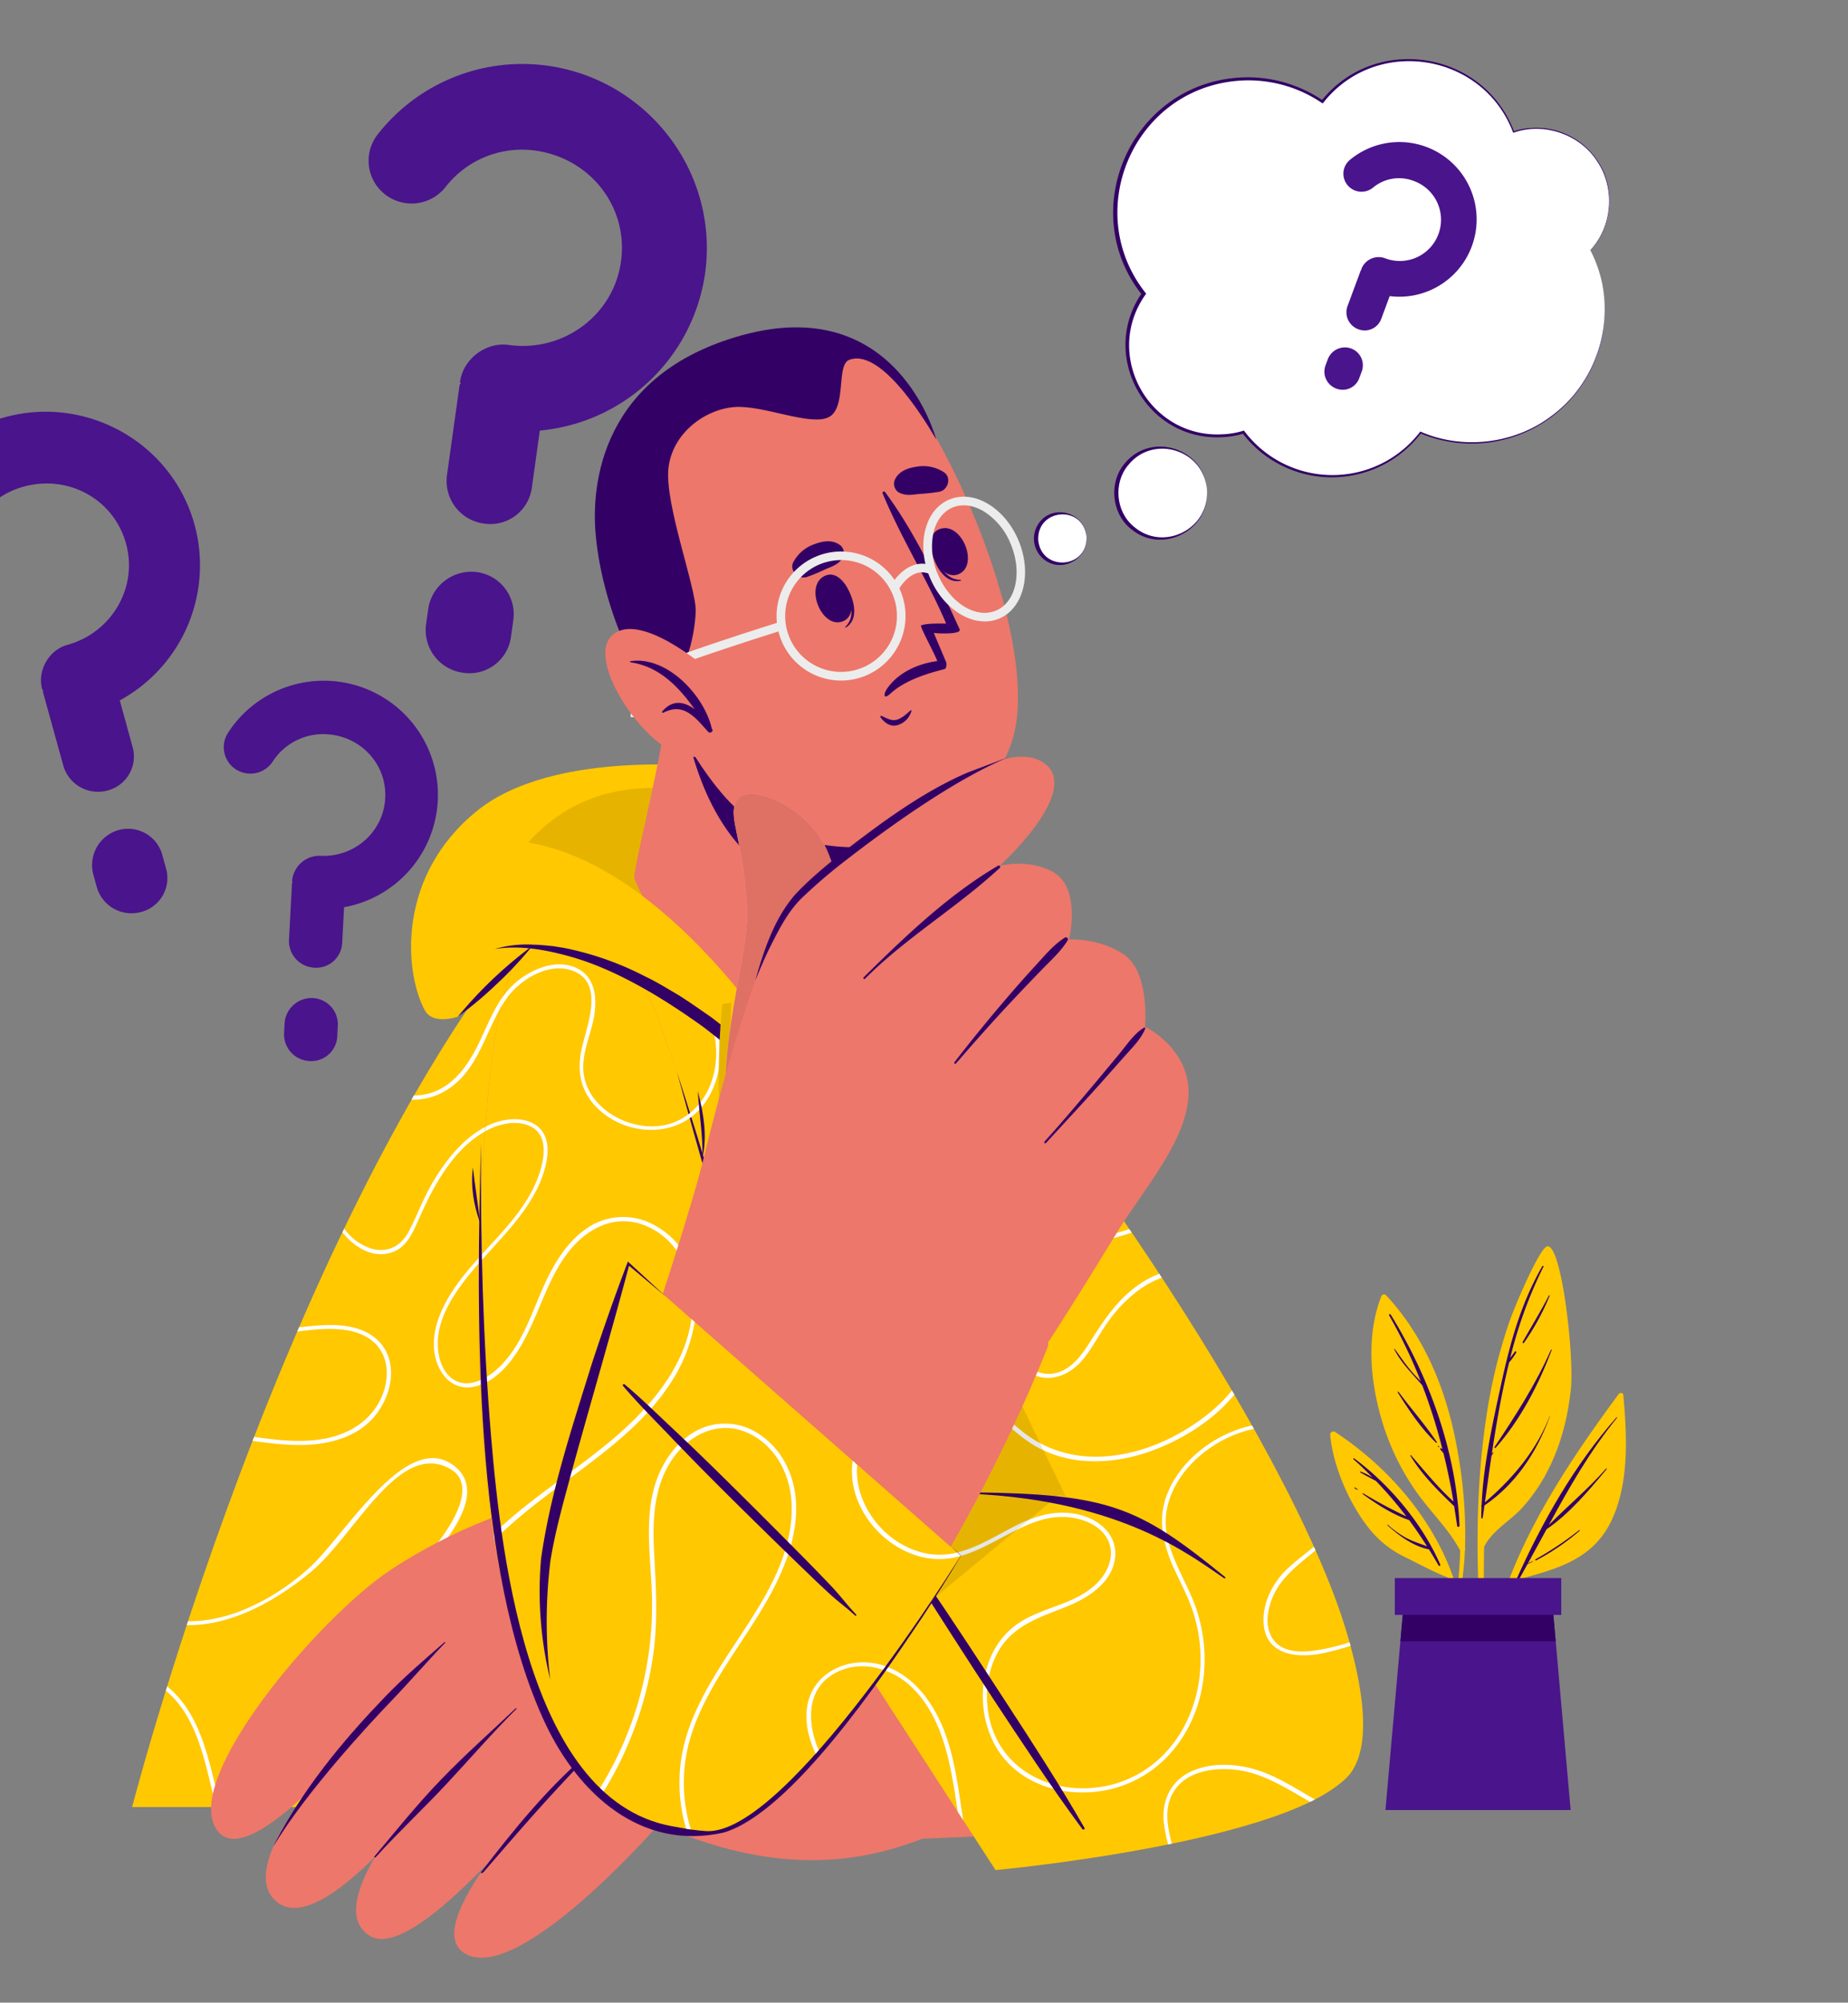 <svg id="Слой_1" data-name="Слой 1" xmlns="http://www.w3.org/2000/svg" viewBox="0 0 923 1000"><rect x="0" y="0" width="923" height="1000" fill="#808080" stroke="none"/><defs><style>.cls-1{fill:#4a148c;}.cls-2{fill:#ed776a;}.cls-3{fill:#ffc800;}.cls-4{fill:#fff;}.cls-5,.cls-9{opacity:0.1;}.cls-6{fill:#306;}.cls-7{fill:none;stroke:#f3a59e;stroke-linecap:round;stroke-linejoin:round;stroke-width:0;}.cls-8{fill:#ececec;}.cls-10{fill:#ffaba1;}.cls-11{opacity:0.06;}</style></defs><path class="cls-1" d="M269.62,215l-3.94,28.16a20.92,20.92,0,0,1-24.19,18.24,21.45,21.45,0,0,1-18.24-24.18l6.3-45c.06-.42.5-.36.56-.8-.38-.48-.38-.48-.32-.92,1.58-11.27,12.94-19.84,24.18-18.26,27.3,3.82,52.42-14.74,56.18-41.59,3.81-27.28-15.31-51.6-42.6-55.42a48.35,48.35,0,0,0-44.91,18,21.55,21.55,0,0,1-30.53,3.67,21.28,21.28,0,0,1-3.29-30,91.67,91.67,0,0,1,84.67-34.08c50.25,7,85.69,53.5,78.66,103.73A91.84,91.84,0,0,1,269.62,215Zm-13.27,94.84-1.09,7.8a20.93,20.93,0,0,1-24.2,18.25,21.45,21.45,0,0,1-18.24-24.19l1.09-7.8a21.75,21.75,0,0,1,24.18-18.24A21.18,21.18,0,0,1,256.35,309.79Z"/><path class="cls-1" d="M59.82,349.74l6.32,22.95A17.53,17.53,0,0,1,53.6,394.75a18,18,0,0,1-22-12.53L21.44,345.5c-.09-.34.27-.44.17-.8-.46-.25-.46-.25-.56-.61-2.53-9.18,3.36-19.53,12.53-22.06C55.82,315.91,69,293.3,62.94,271.42,56.82,249.19,34.05,236.84,11.8,243a40.46,40.46,0,0,0-28.53,28.74,18,18,0,0,1-22.25,13,17.81,17.81,0,0,1-12.5-22A76.72,76.72,0,0,1,2.28,208.38C43.23,197.1,85.9,221.05,97.17,262A76.88,76.88,0,0,1,59.82,349.74ZM81.1,427l1.75,6.35a17.52,17.52,0,0,1-12.53,22.07,18,18,0,0,1-22-12.54l-1.75-6.36a18.18,18.18,0,0,1,12.52-22A17.73,17.73,0,0,1,81.1,427Z"/><path class="cls-1" d="M171.85,453l-.93,17.62a13,13,0,0,1-14,12.57,13.32,13.32,0,0,1-12.58-14l1.5-28.19c0-.27.29-.25.3-.53-.26-.28-.26-.28-.25-.55a13.7,13.7,0,0,1,14-12.59c17.08.91,31.62-11.91,32.51-28.71.9-17.07-12.22-31.09-29.3-32a30,30,0,0,0-26.81,13.53,13.37,13.37,0,0,1-18.68,3.9A13.21,13.21,0,0,1,114,365.74,57,57,0,1,1,171.85,453Zm-3.14,59.35-.25,4.87a13,13,0,0,1-14,12.59,13.33,13.33,0,0,1-12.57-14l.26-4.88a13.49,13.49,0,0,1,14-12.57A13.14,13.14,0,0,1,168.71,512.39Z"/><path class="cls-2" d="M455.24,481.47C564.52,595.65,700.57,834.4,673.82,882c-29.79,53-182-107-181.23-116.25.56-7-51.64-151.52-91.31-256.69S428.21,453.24,455.24,481.47Z"/><path class="cls-3" d="M491.55,765.9c-4.49-15.44-75.6-206.11-95.85-266.37s-.36-78.51,59.22-22.7,189.17,241.22,217.91,339c27.69,94.2-20.59,93.48-83.64,49.29C537.58,829,491.55,765.9,491.55,765.9Z"/><path class="cls-4" d="M390.92,452.15c-.41-.15-.82-.31-1.25-.5a8.07,8.07,0,0,1,.67-1.54c.82.33,1.67.63,2.51.91,6.82,2.19,15.18,2.88,21.16-1.82a13.65,13.65,0,0,0,1.86-1.77l1.65.82C411.41,455.57,399.67,455.35,390.92,452.15Zm47.1,10c-.56-.46-1.12-.89-1.66-1.32-1,.45-1.91.89-2.86,1.3-13.64,6-30.49,12-42.29,22.17.17.67.34,1.37.51,2.06,6.09-5.54,13.56-9.77,20.88-13.21C420.94,469.19,429.67,466,438,462.11Zm15.19,40.63a111.51,111.51,0,0,1,13.34-14.3c-.44-.47-.89-.93-1.33-1.38-12.45,10.85-21.37,27.37-33.22,37.87-6.15,5.48-14.31,11-22.86,13.1.19.57.39,1.13.6,1.69a53.87,53.87,0,0,0,16.48-7.94C437.4,524.07,444.78,513.13,453.21,502.74Zm61.52,42.87c-18,24.45-50.7,30.32-79.37,34.65-3.46.52-6.93,1.09-10.39,1.78.23.63.45,1.28.69,1.93,12.1-2.47,24.56-3.51,36.6-6.26,20.07-4.59,41.1-14.1,53.73-30.47v0C515.55,546.67,515.14,546.15,514.73,545.61Zm24.54,210.78c-12.39-3.1-23.65,1-34.55,6.78-3.57,1.9-7.19,3.92-10.87,5.8.37.48.78,1,1.24,1.6,14.68-7.55,28.82-17,45.73-11.47,5.53,1.79,10.81,5.32,13,10.91,2.81,7.17-.35,14.64-5.35,19.94-7,7.39-16.55,10.33-25.79,13.82l1.6,1.8,8-3.12c11-4.35,24-12.39,24.77-25.64C557.65,766.05,549,758.79,539.27,756.39Zm-43.1-132.12c8.75-12.33,16.78-25.12,25.51-37.47,3.77-5.35,7.73-10.83,12.06-16-.41-.56-.82-1.1-1.23-1.67-2.32,2.73-4.51,5.53-6.63,8.34-8.79,11.67-16.67,24-24.86,36.08-12.34,18.21-26.83,38.72-45.84,51.35.23.67.47,1.32.73,2C472.18,656.14,485.28,639.58,496.17,624.27Zm4.42,32.55c-1.58,10.37,3.48,21.8,12.13,27.74,10.09,6.93,21.37,2.66,28.54-6.22,4.24-5.24,7.3-11.26,11.09-16.8a70.54,70.54,0,0,1,15.87-17,48,48,0,0,1,12-6.56L579,636.05a45.57,45.57,0,0,0-7.71,3.79c-12.24,7.45-19.69,18.95-27.18,30.75-3.86,6-8.49,12.43-15.62,14.7-6.25,2-12.64-.3-17.3-4.65-10.39-9.7-11.07-24.63-3.23-36,8.32-12.08,22.68-18.58,36.21-22.87,6.93-2.18,14.08-4,21.07-6.26-.39-.58-.8-1.16-1.19-1.75-14.07,4.53-29.08,7.69-41.14,14.83C512.56,634.68,502.49,644.36,500.59,656.82ZM615.28,694.3c-5.7,7.17-13.1,13.17-20.58,18-12.64,8.19-27.35,13.79-42.44,14.9-15.25,1.12-29.78-2.9-41.75-12.5-10.29-8.27-19.47-18.53-33.14-20.79a40.51,40.51,0,0,0-11.69-.23c.28.75.54,1.49.82,2.23a37.58,37.58,0,0,1,15.9,1.64c7.19,2.41,13.12,7.32,18.75,12.19,5.44,4.72,10.81,9.55,17.15,13a57.46,57.46,0,0,0,19.41,6.3c13.57,1.86,27.52-.58,40.17-5.61,13.71-5.41,28.67-14.72,38.63-27.07C616.1,695.71,615.69,695,615.28,694.3Zm.11,187.09c2,1.08,4,2.1,6,3,6.78,1.36,13,4.16,19.06,7.4a63.35,63.35,0,0,0,7.64,1.65c-6.75-3.92-13.58-7.69-21-9.88A57.11,57.11,0,0,0,615.39,881.39Zm10.89-167.9c-.33-.56-.63-1.13-.95-1.69-18.28,3.92-35.35,17-42.15,33.65-5.37,13.15-2.23,26,3.51,38.46,3.27,7.11,7,14,9.38,21.53a77.3,77.3,0,0,1,3.53,20.9,71.14,71.14,0,0,1-10.05,39c.56.41,1.13.8,1.69,1.17a70.74,70.74,0,0,0,9.92-29.26,78.8,78.8,0,0,0-5.44-38.63c-5.91-14.38-16-28.54-12.93-44.87C586.45,734.15,605.79,717.75,626.28,713.49ZM674.05,820.1a109.61,109.61,0,0,1-18.13,4.18c-7.36.91-16.24.58-20.57-6.45-3.12-5.11-2.55-11.68-.86-17.18,3.7-12,13.4-18.88,22.56-26.48-.24-.61-.52-1.21-.8-1.82-4.61,3.79-9.46,7.36-13.62,11.35-7.45,7.14-13,18.49-11.24,29,2.16,13.21,15.59,15,26.74,13.31a122.65,122.65,0,0,0,16.38-4.2C674.38,821.27,674.22,820.68,674.05,820.1Z"/><path class="cls-5" d="M589.2,865.15c-51.61-36.18-97.64-99.26-97.64-99.26-4.49-15.42-75.62-206.09-95.85-266.37-7.48-22.27-9.49-38.79-6-47.95Z"/><path class="cls-3" d="M488,902.32H66S152.36,566.89,295,428.07c19.14-18.63,93.61-15.49,110.77,12.55C470.07,545.81,489.22,900.83,488,902.32Z"/><path class="cls-4" d="M434.39,714.4c-16.59,23.56,1.45,55.65,27.89,61.2a35.43,35.43,0,0,0,16.39-.54c.07.73.13,1.45.2,2.16a37.06,37.06,0,0,1-15.18.91c-23.52-3.66-43.27-28.71-37-52.58,4.85-18.6,23.73-31.55,42.62-32.14.08.78.19,1.54.3,2.32a35.35,35.35,0,0,0-4.83.39A45.56,45.56,0,0,0,434.39,714.4ZM84.17,842.62c-.22-.17-.43-.37-.65-.54-.24.71-.45,1.43-.67,2.14,16.48,13.63,19.88,38.16,25.16,58.11h2.19C104.55,881.47,101.47,857.37,84.17,842.62Zm70.47-121.23c12.88-.82,26-5.13,33.82-15.94,6.07-8.33,9.23-20.07,4.75-29.82-5.2-11.28-17.89-14.27-29.24-14-4.91.11-9.77.59-14.59,1.13-.31.69-.61,1.41-.91,2.12,8-1,16-1.88,23.86-.8,7,.95,13.84,4,17.74,10.12,3.33,5.26,3.76,11.75,2.38,17.71-3.29,14.18-14.86,23.13-28.63,26.12-12.19,2.64-24.6,1.21-36.88-.55-.26.68-.52,1.33-.78,2C135.91,720.81,145.54,722,154.64,721.39Zm18.17,157.85c-12.3-2.25-32.05,9.57-38.68-6.5-5-12,2.14-25.48,9.79-34.54,9.29-11,21.29-19.18,33.13-27.17,21.87-14.79,74.87-60.08,49.57-79.26C203,713.9,172.74,766,155,782.38c-15.68,14.42-38.64,27.48-61.07,27.15-.22.65-.44,1.28-.65,1.93,22.67.39,45.08-12.52,61.93-26.49,22.18-18.36,44-66.11,69.65-51.47,21.26,12.15-18.39,54.74-40.35,69.88C173.46,811,162,818.19,151.87,827.16c-8.93,7.93-17.68,17.71-20.38,29.67-2,8.83-1,20.18,8,24.82,5.72,3,12.19,1.84,18.23.69,7.61-1.47,14.73-2.36,21.79,1.47a29.36,29.36,0,0,1,14.29,18.52h2.32c0-.05,0-.07,0-.11C193.23,891.26,184.22,881.34,172.81,879.24Zm154.38-267.3a32,32,0,0,0-34.56,1.72c-10.89,7.66-17.48,20.05-22.57,32-5.67,13.36-10.76,28.09-21.87,38.05-6,5.39-15.4,10.12-22.74,4.38-4.78-3.77-6.6-10.42-6.78-16.29-.41-12.56,7.09-24.43,14.58-33.91,7.75-9.85,16.8-18.58,24.62-28.39,7.26-9.1,13.62-19.47,15.33-31.19.85-5.78.07-12-4.74-15.91-3.88-3.12-9.2-3.88-14-3.42-12.3,1.19-22.81,10.13-30.21,19.44a106.82,106.82,0,0,0-10.85,17c-3.36,6.39-5.85,13.21-9.25,19.53-3.94,7.36-10.72,10.94-18.91,8.43a26.44,26.44,0,0,1-13.31-9.88c-.31.63-.61,1.26-.89,1.88,6,7.39,15,13.15,24.62,10,6.09-2,9.36-7.49,11.87-13,2.9-6.41,5.72-12.85,9.14-19,6.86-12.36,16.41-25,30-30.51,5.69-2.29,13-3.23,18.64-.26,7.86,4.14,6.87,13.8,4.81,21.09-6.89,24.19-29.65,39.48-43.22,59.6-6.24,9.23-11.42,20.36-9.94,31.77,1.34,10.26,8.62,19.81,20,17.32,13.36-2.9,22.07-17,27.5-28.39,6.19-12.9,10.35-26.87,19.17-38.39s22.34-19.23,37-14.23c15.7,5.35,24.68,20.85,25.27,36.86,1.08,29.17-19.43,53.31-40.45,70.92-20.19,16.91-43,30.69-61.66,49.42a137.26,137.26,0,0,0-38.39,76.81c-2.62,17.82-2.6,39.26,4.61,57h2.73A80.87,80.87,0,0,1,208,886.06c-5.55-29.75,1.21-62,16.11-88.07,14.36-25.14,36.92-42.36,59.77-59.32C304,723.75,325,708.2,337.72,686.09,351.16,662.73,354.39,627.06,327.19,611.94Zm70.32,137.71c-.83-13.34-6.93-26-18.26-33.48a30.36,30.36,0,0,0-33.59-.49c-10.41,6.67-17.15,18.47-19.73,30.36-3.74,17.21-.62,34.88-.28,52.25a173.84,173.84,0,0,1-25.83,94.33c-2.06,3.32-4.27,6.57-6.67,9.71h2.94a150.27,150.27,0,0,0,17.5-31.1,176.31,176.31,0,0,0,12.8-46.06c2.27-16.72,1.21-33.11.32-49.88-.84-16.06-.32-32.89,9.06-46.62,8.25-12.08,22.67-19.56,37-13.47,14.51,6.13,22.22,21.22,22.63,36.42.87,31.34-21.63,57.65-37.09,82.88-7.36,12-14,24.69-17.07,38.5a79.32,79.32,0,0,0-1,29.33h2.21a78,78,0,0,1,1.91-33.16c7.94-28.17,28.67-50.26,41.9-75.88C393.2,779.89,398.46,764.94,397.51,749.65ZM460.42,845c-8.06-9.61-19.73-16-32.53-14.75-11.69,1.15-22,8.62-24.47,20.47-2.88,13.64,4.31,27.81,11.8,38.74,2.9,4.25,6.19,8.51,9.33,12.89H427c-5.89-8.45-12.49-16.46-17-25.8-6.49-13.51-8.59-32,6.5-40.73,12.8-7.38,28.56-3.1,38.76,6.61,11.05,10.52,16.22,25.55,19.3,40.12,1.36,6.43,2.4,13.08,3.44,19.8h2.06C477,881.84,474,861.12,460.42,845ZM327.3,416.91q-1.79.16-3.51.39a83.6,83.6,0,0,1-16.93,15.05,92.61,92.61,0,0,1-28.42,12.91c-.86,1-1.75,2-2.64,3a73,73,0,0,0,7.26-1.88C298.93,441.34,316.3,431.05,327.3,416.91Zm3,60a24.33,24.33,0,0,1-1.88-16.76c2.42-11,11.21-21.61,22.74-23.49,14.92-2.43,26.7,10.69,39.73,15.44,6.63,2.42,14.95,3.14,21.27.17-.24-.52-.5-1-.74-1.49-5.65,2.85-12.71,2.08-18.6.19-13.25-4.24-23.91-16.52-38.57-16.35-19.6.26-34.43,25.06-25.9,42.53,3,6.07,8.56,10.18,13.54,14.51a44.31,44.31,0,0,1,11.93,15.55c4.89,11.18,5.33,24.65.37,35.86s-15.12,19-27.51,19.32c-11.15.3-22.89-4.79-29.79-13.66a25.66,25.66,0,0,1-5.61-15.1c-.2-7.41,2.6-14.59,4.44-21.65,2.75-10.51,3.16-24.28-8.86-29.09-9.64-3.87-21.05.95-28.59,7.08-10.07,8.17-14.14,21.05-19.77,32.27-6,12-14.81,23.35-29.12,24.64-.91.09-1.8.13-2.69.13-.39.7-.78,1.41-1.19,2.11a5.24,5.24,0,0,0,.56,0c11.57.1,21.22-5.92,27.92-15.12,7.88-10.87,11.26-24.25,18.88-35.3,6.48-9.37,20.42-18,32.16-14.33,17.09,5.39,8.51,26.52,5.69,38.35-2.55,10.67-1.36,20.74,6.2,29.1,13.92,15.36,40.21,17.39,53.81.65,13.95-17.19,11-44.82-4.87-59.79C340.57,487.73,333.86,483.61,330.33,477Zm62.22,62.35c11.5,4.31,24.19-1,33.67-7.53a70.13,70.13,0,0,0,11.09-9.68c-.17-.63-.35-1.26-.52-1.87-1.54,1.65-3.14,3.23-4.79,4.7-10,8.86-25.18,17.76-38.87,12.56-14.1-5.35-17.08-21.8-12.62-34.73,5-14.58,18.82-23.41,32.09-29.65q3.7-1.73,7.47-3.31c-.19-.57-.43-1.11-.67-1.67-20.31,8.81-41.58,20.23-42.81,44.57C376,524,381.52,535.18,392.55,539.31ZM464.34,658c-8.84,7.51-18.74,13.47-30,16.56-15.48,4.29-31.18.57-41-12.62a64.13,64.13,0,0,1-9.44-19.47c-2.67-8.6-4.59-18-2.23-26.9,3.94-14.94,18.27-24.29,32.22-28.67,12-3.77,24.51-5,36.9-7-.15-.69-.28-1.38-.41-2.07-5.07.91-10.11,1.71-15,2.44-14.62,2.21-29.62,5.2-41.53,14.51-11.09,8.69-16.72,21.09-14.93,35.19,1.72,13.39,7.06,28.07,16.66,37.81s23,12.41,36.1,9.64c12.41-2.64,23.32-8.92,33-17C464.55,659.59,464.44,658.81,464.34,658Z"/><path class="cls-2" d="M669.9,879.66c-30.26,31.39-90.83,34.19-263.57,40.53-23.91.88-75.49-166.14-50-168.39,32.09-2.83,157.24-6.88,166.43-6C600.26,753,690.42,858.36,669.9,879.66Z"/><path class="cls-2" d="M411.9,755.83s-68.06-15.13-106.27-12C254.45,748,212,772.66,194.82,784.08,159,807.9,88.79,890.29,109,914.64c18.29,22.05,85.78-65.79,85.78-65.79s-83.59,78.21-56.69,100.7,99.44-83.92,99.44-83.92-84.08,82.28-52.67,101.09c23.73,14.21,94.87-78.47,94.87-78.47s-71.78,71.22-48,86.89C258,992.46,329,911,329,911c67.15,29.66,111.26,16.31,141.51,3.08C477.86,910.9,411.9,755.83,411.9,755.83Z"/><path class="cls-6" d="M222,820c-10.16,8.83-20.49,17.7-29.82,27.41s-18.34,19.74-26.72,30.26c-20.57,25.83-29.41,45.21-28.74,44.08,16-26.92,48.87-62.17,58.21-71.88S213,830,222.33,820.3C222.56,820.05,222.19,819.74,222,820Z"/><path class="cls-6" d="M257.59,853c-12.47,11.84-25.29,23.13-37.24,35.53s-22.11,25.07-33.12,38.19c-.85,1,0,1.13.86.15,11.53-12.67,23.17-23.49,34.85-36s22.88-25.52,35-37.57C258.09,853.1,257.78,852.83,257.59,853Z"/><path class="cls-6" d="M293.29,875.89c-20,17.11-36.8,37.89-52.8,58.67-.79,1,.28,1.08,1.16.07,17.18-19.84,30.52-35.52,52.24-58C294.23,876.23,293.71,875.52,293.29,875.89Z"/><path class="cls-3" d="M376.23,747.11l121,186.68S646.6,920,674.49,885.4c18.35-22.78-73.1-138.46-159.35-140Z"/><path class="cls-4" d="M397.51,749.65a69.3,69.3,0,0,1-3.4,25l-1.45-2.25a69,69,0,0,0,2.72-20.82,41.68,41.68,0,0,0-.39-4.74l2.26,0C397.36,747.79,397.44,748.72,397.51,749.65ZM430,830.1l1.3,2a36.46,36.46,0,0,1,24,10.31c11.05,10.52,16.22,25.55,19.3,40.12,1.54,7.21,2.64,14.69,3.79,22.2l2.68,4.16c-3.48-22.55-5.65-46-20.63-63.91C452.82,835.91,442,829.69,430,830.1Zm165.71-31.44c-4.24-10.37-10.67-20.62-12.8-31.66-.67-.41-1.34-.8-2-1.19a67.12,67.12,0,0,0,5.78,18.1c3.27,7.11,7,14,9.38,21.53a77.3,77.3,0,0,1,3.53,20.9c.86,28.52-14.75,56.47-43.21,64.49-25.59,7.21-54.63-3.86-61.8-31-3-11.37-2-24.08,3.59-34.5,7.26-13.45,20.69-17.58,34.07-22.89,11-4.35,24-12.39,24.77-25.64.63-10.76-8.07-18-17.75-20.42-12.39-3.1-23.65,1-34.55,6.78-13.23,7-26.81,15.72-42.44,12.43-15.18-3.19-27.59-15.1-32.27-29.13l-2.62,0c5.07,15.9,19.75,29.06,36.3,31.64,28.24,4.4,48.83-28.24,77.13-19,5.53,1.79,10.81,5.32,13,10.91,2.81,7.17-.35,14.64-5.35,19.94-11,11.57-28.16,12.22-40.72,21.25-17.82,12.82-21,38.87-12,57.86,10.67,22.42,37.44,30,60.27,24,25.83-6.85,42.29-29.8,45.15-55.77A78.8,78.8,0,0,0,595.72,798.66Zm55.35,27.91c-.52-.64-1.06-1.29-1.58-1.94-5.56-.16-11-1.74-14.14-6.8a17.77,17.77,0,0,1-2.1-11.2l-1.88-1.88a26,26,0,0,0,0,8C633.1,823.22,641.93,826.51,651.07,826.57Zm-24.06,57c-10.22-3-22.21-3.57-32.09,1-10.52,4.85-15,15.2-13.53,26.46a85.55,85.55,0,0,0,2.05,9.92c.61-.11,1.22-.24,1.82-.34-2.21-8.88-4-17.74.87-25.82,6.24-10.39,20.14-12.34,31.16-11.06,13.82,1.6,25.27,9.35,37.14,16,.8-.39,1.58-.81,2.36-1.19C647.07,893.08,637.69,886.73,627,883.59Z"/><path class="cls-6" d="M611.91,787.5C568.5,752.13,553.82,746,485.47,745.16c-.55,0-.67.71-.1.74,75,3.39,109.55,31.09,126,42.15C611.85,788.34,612.3,787.82,611.91,787.5Z"/><path class="cls-6" d="M541.67,912.76c-12.2-21.24-25.52-41.8-38.91-62.33S476,809.31,462.12,789.1c-7.86-11.41-15.65-22.88-23.9-34-.21-.29-.76,0-.57.33,12.18,21.21,25.43,41.85,38.66,62.43S503,859,516.71,879.34c7.72,11.51,15.65,22.88,23.89,34C541,913.92,542,913.38,541.67,912.76Z"/><path class="cls-5" d="M528.79,746.59l0,0-99.55,82.26-53-81.75,138.92-1.69c1.64,0,3.28.11,4.93.22l7.78.84Z"/><path class="cls-2" d="M244,543.45c-17.74,200.23,10,359.73,94,371.21,55.84,7.62,41.86-161.68,41.73-165.3-.44-12.38-6.88-115.7-46.46-228.08C289.8,397.64,252,454,244,543.45Z"/><path class="cls-3" d="M244,543.45c-17.74,200.23,10,359.73,94,371.21,55.84,7.62,63.65-135.15,63.52-138.76-.44-12.39-28.67-142.24-68.25-254.62C289.8,397.64,252,454,244,543.45Z"/><path class="cls-6" d="M338.19,535.52c12.23,37.71,23.37,75.76,34.17,113.91,10.3,38.26,21.27,76.49,27.73,115.63-14.66-67.23-43.64-162.22-61.9-229.54Z"/><path class="cls-6" d="M348.54,544.88c2.78,10.73,4.86,22.37,2.3,33.32.33-11-1.72-22.36-2.3-33.32Z"/><path class="cls-4" d="M252.89,498.77c-1,1.41-1.86,2.84-2.73,4.31.46-2,.93-4,1.43-5.91A38.44,38.44,0,0,1,258.3,490c7.54-6.13,18.95-10.95,28.59-7.08,12,4.81,11.61,18.58,8.86,29.09-1.84,7.06-4.64,14.24-4.44,21.65a25.66,25.66,0,0,0,5.61,15.1c6.9,8.87,18.64,14,29.79,13.66a29.56,29.56,0,0,0,18.2-6.89c.23.67.45,1.35.67,2-14.32,11-36.32,7.88-48.64-5.7-7.56-8.36-8.75-18.43-6.2-29.1,2.82-11.83,11.4-33-5.69-38.35C273.31,480.73,259.37,489.4,252.89,498.77Zm20.31,79.54c.85-5.78.07-12-4.74-15.91-3.88-3.12-9.2-3.88-14-3.42a32.26,32.26,0,0,0-11.94,3.65c-.06.76-.13,1.52-.17,2.28a36.7,36.7,0,0,1,4.29-2.06c5.69-2.29,13-3.23,18.64-.26,7.86,4.14,6.87,13.8,4.81,21.09-5,17.72-18.6,30.67-30.81,44.23,0,1-.07,1.94-.07,2.9,6.22-7.13,12.82-13.91,18.71-21.31C265.13,600.4,271.49,590,273.2,578.31Zm64.52,107.78c13.44-23.36,16.67-59-10.53-74.15a32,32,0,0,0-34.56,1.72c-10.89,7.66-17.48,20.05-22.57,32-5.67,13.36-10.76,28.09-21.87,38.05a30.24,30.24,0,0,1-8.6,5.57c0,.78.07,1.54.11,2.29,11.8-4.11,19.67-17,24.71-27.59,6.19-12.9,10.35-26.87,19.17-38.39s22.34-19.23,37-14.23c15.7,5.35,24.68,20.85,25.27,36.86,1.08,29.17-19.43,53.31-40.45,70.92-19.21,16.09-40.78,29.34-58.91,46.73.15,1,.3,2,.48,3,11.26-11.07,24-20.71,36.88-30.24C304,723.75,325,708.2,337.72,686.09Zm48.57,107.2c6.41-12.45,11.41-26.23,11.33-40.37,0-1.1-.05-2.16-.11-3.27a46.89,46.89,0,0,0-4.29-17.08,39.42,39.42,0,0,0-14-16.4,30.36,30.36,0,0,0-33.59-.49c-10.41,6.67-17.15,18.47-19.73,30.36-3.74,17.21-.62,34.88-.28,52.25a173.84,173.84,0,0,1-25.83,94.33c-.48.78-1,1.54-1.47,2.32.58.56,1.19,1.11,1.79,1.65a159.57,159.57,0,0,0,13.45-25.36,176.31,176.31,0,0,0,12.8-46.06c2.27-16.72,1.21-33.11.32-49.88-.84-16.06-.32-32.89,9.06-46.62,8.25-12.08,22.67-19.56,37-13.47,14.51,6.13,22.22,21.22,22.63,36.42.87,31.34-21.63,57.65-37.09,82.88-7.36,12-14,24.69-17.07,38.5a79.81,79.81,0,0,0,1.32,39.61c.22.78.48,1.56.72,2.34.74,0,1.47-.06,2.19-.15a79,79,0,0,1-1.06-45.63C352.33,841,373.06,818.91,386.29,793.29Z"/><path class="cls-6" d="M240.21,570.9c-.24,48.88,1,97.82,5.08,146.52,5.14,60.9,19.45,189.33,97.41,195.38,12.22.75,23.47-1.64,33.34-9.28,14.79-10.59,27.16-24.2,39-38,23.55-27.82,44.9-58.67,64.7-88.66L475,772.05l4.91,4.66.07.06c-6.24,10.56-12.84,20.9-19.57,31.16-19.81,29.56-65.53,97.5-99.13,107.17-41.14,9.11-72.06-19.14-88.69-54C235.83,783.28,238,657.14,240.21,570.9Z"/><path class="cls-6" d="M236.19,583c1.05,9.26,2.55,18.21,3.56,27.48-3.19-8.72-4.75-18.23-3.56-27.48Z"/><path class="cls-3" d="M383.12,535.13s-72-65.92-117.2-62.85L228.7,507.62s-12.46,4.55-16.62-3.3c-10.29-19.42-13.81-67.1,26.21-99.46,36.66-29.63,114-26.41,165.86-14.59,49.77,11.35,77.92,39.48,63.86,72.17S383.12,535.13,383.12,535.13Z"/><path class="cls-5" d="M387.56,519.84s55.24-42.28,60.28-66.47-43.69-45.44-75-53.37c-48.41-12.28-80.95-8.11-107,18.38S387.56,519.84,387.56,519.84Z"/><path class="cls-2" d="M395.54,511.78c-25.82,3.25-64.91-39.86-78.63-72.88-.93-2.27,4.77-24.45,10.41-51.73,3.36-16.57,6.71-35.1,8.55-52.23.36-3.52,104.63,37.63,104.63,37.63s-14.41,34.77-17.44,64.65a39.27,39.27,0,0,0,0,7.11c0,.33.05.73,0,1.18C423.82,459.1,420.49,508.62,395.54,511.78Z"/><path class="cls-6" d="M412,444.9a64.47,64.47,0,0,0,11.08.6c0-.46,0-.84,0-1.19a36.71,36.71,0,0,1,0-7.1c3-29.85,17.41-64.63,17.41-64.63s-84.63-33.41-101.66-37.46C340,355.27,348.78,436.7,412,444.9Z"/><path class="cls-2" d="M301.7,248.74c-2.71,40,42.07,143.17,74.2,161,46.58,25.9,110.34,14.58,129.19-38.56,18.27-51.5-42.47-185-77.19-199.92C376.75,149.27,305.7,189.71,301.7,248.74Z"/><path class="cls-7" d="M385.31,420.14s0,0,0,0"/><path class="cls-6" d="M422.1,291.84c-.16-.24-.4.56-.27.84,3.2,6.88,5.71,15.29.4,20.3-.16.15,0,.49.23.36C429.69,309,426.24,297.84,422.1,291.84Z"/><path class="cls-6" d="M412.77,287.23c-11.57,3.94-2.83,26.79,7.89,23.13C431.21,306.77,422.47,283.92,412.77,287.23Z"/><path class="cls-6" d="M465.15,274.28c0-.29.68.12.78.42,2.49,7.16,6.54,14.94,13.84,14.85.23,0,.34.36.09.41C471.63,291.85,466.35,281.46,465.15,274.28Z"/><path class="cls-6" d="M468.64,264.47c11.06-5.22,20.68,17.27,10.44,22.1C469,291.34,459.38,268.84,468.64,264.47Z"/><path class="cls-6" d="M402.94,288.13a93,93,0,0,0,9.28-3.86c3.54-1.51,6.52-2.36,8.71-5.73,1.18-1.81.48-4.9-1.17-6.21-3.85-3-8.65-2.26-13-.6a18.82,18.82,0,0,0-10.39,8.73C393.94,284.69,398.62,289.47,402.94,288.13Z"/><path class="cls-6" d="M469.22,245.53a92.88,92.88,0,0,1-10,1.12c-3.84.39-6.85,1.09-10.4-.8a5.18,5.18,0,0,1-2-6c1.89-4.52,6.46-6.16,11.06-6.82a18.84,18.84,0,0,1,13.33,2.62C475.43,238.16,473.66,244.61,469.22,245.53Z"/><path class="cls-6" d="M440.34,357.51c2.33,1,4.89,2.64,7.54,1.88s5-2.95,6.93-4.69a.26.26,0,0,1,.44.24,10.2,10.2,0,0,1-7.51,7.28c-3.42.67-6.06-1.49-8-4.13C439.51,357.72,440,357.37,440.34,357.51Z"/><path class="cls-6" d="M444.71,346.36c7.59-7,19.57-10.37,27.22-12.3.77-.43.89-2.33.73-3.15l0-.06-6.27-14.77c2.35.22,14.13.83,12.88-1.92-10.43-22.74-22-48-37.22-68.47a.7.7,0,0,0-1.21.68c9.16,22.25,22.18,42.75,31.74,65-3.67,0-9.77-.2-12.56.95-.68.52,7.43,15.31,8.11,17.82,0,0-15.94,1.27-24.71,13.22C441.12,346.42,441.08,349.71,444.71,346.36Z"/><path class="cls-6" d="M324.73,346.69c17.44-1.6,22.45-30.2,22.75-41.58s-15.68-53.79-13.61-71.45,18.48-29.31,32.93-30.4,37.72,9.62,47,5.1,3.68-26.14,10.35-28.68c14.69-5.58,34.69,24.67,43.45,39.77,0,0-18.95-73.53-96.87-52.08-71.06,19.57-75.18,75.43-73.31,98.38C301,309.73,324.73,346.69,324.73,346.69Z"/><path class="cls-8" d="M429,338.56a32.22,32.22,0,1,1,18.88-47.25h0A32.26,32.26,0,0,1,429,338.56Zm-16.66-57.79a27.91,27.91,0,1,0,31.82,12.71A27.79,27.79,0,0,0,412.38,280.77Z"/><path class="cls-8" d="M497.07,309.58C485.22,313,471,304,464.47,288.45c-3.29-7.82-4.16-16.13-2.45-23.4,1.77-7.52,6.06-13.06,12.09-15.59s13-1.72,19.6,2.28c6.39,3.88,11.71,10.32,15,18.14,6.87,16.38,2.55,33.87-9.64,39A18.92,18.92,0,0,1,497.07,309.58Zm-19.75-56.69a14.82,14.82,0,0,0-1.54.54c-4.72,2-8.12,6.46-9.57,12.6a34.28,34.28,0,0,0,2.22,20.75c6,14.19,18.92,22.35,29,18.12s13.29-19.16,7.34-33.35a34.14,34.14,0,0,0-13.26-16.12C486.65,252.5,481.69,251.63,477.32,252.89Z"/><path class="cls-8" d="M448.36,295.16l-3.83-2c2.92-5.67,11.2-15.13,21.71-10.42l-1.76,3.93C455.07,282.46,448.63,294.65,448.36,295.16Z"/><path class="cls-8" d="M319.2,358.38l-4.29-.34c.16-2,1.8-19.72,10.06-24.88,7.74-4.8,63.07-22.16,65.42-22.9l1.29,4.11c-15.87,5-58.46,18.72-64.42,22.44C321.8,340.22,319.59,353.54,319.2,358.38Z"/><path class="cls-2" d="M352.26,333.19s-33.06-28.53-46.61-15.88,17.46,58.29,37.69,60.48S366,361.3,366,361.3Z"/><path class="cls-6" d="M314.86,330.17c-.3.05-.25.48,0,.52,14.29,2,24.16,12.24,32.1,23.49-5.07-3.82-11-5.11-16.24,1.1-.28.33.18.78.53.6,5-2.48,9.08-2.53,13.74.81,3.3,2.36,6,5.73,8.71,8.74.9,1,2.83-.14,2-1.36l-.18-.28C351.73,347.19,333,327.33,314.86,330.17Z"/><path class="cls-3" d="M387.56,519.84S328.46,427,258.29,420l7.63,52.28s41.68-1.29,117.2,62.85Z"/><path class="cls-6" d="M247.12,473.87c12.74-2,25.54.39,37.66,3.77s23.79,8.76,34.87,14.87,21.68,13.15,32,20.55l15,11.77,14.48,12.46,1.63,1.39,1.73-1a321.16,321.16,0,0,0,36.89-24,182.92,182.92,0,0,0,16.92-14A112.64,112.64,0,0,0,453,483.42c-10,10.65-21.84,19.07-33.82,27.17-6,4-12.21,7.77-18.47,11.41s-12.55,7.26-18.91,10.53l3.35.44-14.52-12.88c-5-4.1-10.12-8.09-15.25-12.05-5.35-3.67-10.62-7.45-16.11-10.92-5.61-3.28-11.1-6.76-17-9.53a152.33,152.33,0,0,0-36.56-13.41c-3.15-.79-6.4-1.23-9.6-1.76-3.24-.29-6.47-.67-9.73-.71A57,57,0,0,0,247.12,473.87Z"/><path class="cls-6" d="M228.7,507.62a189.46,189.46,0,0,0,19.69-16.53,187.07,187.07,0,0,0,17.53-18.81,210.47,210.47,0,0,0-37.22,35.34Z"/><path class="cls-3" d="M360.82,501.35s-3.46,27.44-.9,66.48c1,15.46,11.75,70.28,28.72,66.79s-14.05-36.78-21.49-65.53c-7.54-29.2-1.49-50.81-2-68.37Z"/><g class="cls-9"><path d="M360.82,501.35s-3.46,27.44-.9,66.48c1,15.46,11.75,70.28,28.72,66.79s-14.05-36.78-21.49-65.53c-7.54-29.2-1.49-50.81-2-68.37Z"/></g><path class="cls-3" d="M418.73,504.1s10,23,17.85,57.59c3.09,13.7,7.83,64.13-7.82,65.46s2.78-35.59,1.86-62.51c-.94-27.33-11.76-44.57-15.86-60Z"/><g class="cls-9"><path d="M418.73,504.1s10,23,17.85,57.59c3.09,13.7,7.83,64.13-7.82,65.46s2.78-35.59,1.86-62.51c-.94-27.33-11.76-44.57-15.86-60Z"/></g><path class="cls-2" d="M353.73,902.53c46.07-7.09,121.58-110.91,169.45-229.6C532.29,650.34,356.92,559,350,584.13c-22.25,80.59-65.84,186-64.44,251C286.63,885.71,321.87,907.43,353.73,902.53Z"/><path class="cls-10" d="M435.75,498.66c-11.18-13.69-12.88-52-22.91-74.53s-39.35-33.16-44.6-24.86,2.51,16.65,4.9,53.73c1.54,23.84-16.71,71.48-8.91,114.75C368.14,589.49,446.94,512.36,435.75,498.66Z"/><path class="cls-2" d="M435.75,498.66c-11.18-13.69-12.88-52-22.91-74.53s-39.35-33.16-44.6-24.86,2.51,16.65,4.9,53.73c1.54,23.84-16.71,71.48-8.91,114.75C368.14,589.49,446.94,512.36,435.75,498.66Z"/><path class="cls-11" d="M435.75,498.66c-11.18-13.69-12.88-52-22.91-74.53s-39.35-33.16-44.6-24.86,2.51,16.65,4.9,53.73c1.54,23.84-16.71,71.48-8.91,114.75C368.14,589.49,446.94,512.36,435.75,498.66Z"/><path class="cls-2" d="M522.92,382.21c15.65,14.61-23.63,50.13-23.63,50.13s14.28-3.84,26.68,3.08c14.21,7.92,8,33.68,8,33.68s15.26-.9,27.63,7.72c12.84,9,10.29,35.83,10.29,35.83s14.67,7,20,22.1c9.13,25.86-19.45,56.9-33.35,79.62-14.89,24.33-33.55,54.52-44.26,69.48L346.6,598.54s28.73-128.28,51.49-150.23C417.27,429.82,499,359.89,522.92,382.21Z"/><path class="cls-6" d="M498.54,432.25C473.44,447,451.91,467.77,431.36,488c-.45.45.26,1.16.71.7,20.21-20.38,46.34-35.84,67.32-55.37A.7.7,0,0,0,498.54,432.25Z"/><path class="cls-6" d="M531.88,468.17c-5.58,3.51-10,8.85-14.41,13.67q-7.14,7.77-14,15.78-13.77,16-26.73,32.74c-.39.49.27,1.2.7.7,9.17-10.63,18.5-21.13,28.11-31.37q7.21-7.68,14.55-15.25c4.55-4.7,9.73-9.28,13.15-14.91A1,1,0,0,0,531.88,468.17Z"/><path class="cls-6" d="M571.5,513.09c-5,2.86-8.71,8.63-12.31,13q-6.12,7.42-12.33,14.8c-8.27,9.82-16.55,19.63-25.16,29.15-.43.48.27,1.18.71.71,8.8-9.64,17.72-19.15,26.44-28.86q6.4-7.14,12.75-14.37c3.59-4.09,8.55-8.8,10.41-14C572.12,513.2,571.75,513,571.5,513.09Z"/><path class="cls-6" d="M504.2,377.86c-28.48,11.8-62.61,36.86-82.6,52.37a268.88,268.88,0,0,0-21.47,18.51c-6.63,6.64-10.95,15.12-15.17,23.49-2.86,5.65-5.32,11.51-7.73,17.4,4.32-15.16,9.52-31.26,20.3-43.37,6.61-7,14.05-13.17,21.52-19.22,20.15-15.48,40.8-31.17,64.24-41.28Z"/><path class="cls-3" d="M313.85,631l166,145.8S393.05,917.07,352.58,914.32s-84.38-29-81.16-126.24C272.22,763.71,313.85,631,313.85,631Z"/><path class="cls-4" d="M283.86,738.67c-.7.52-1.39,1-2.08,1.56.3-1.17.63-2.34.93-3.53,7.69-5.69,15.38-11.41,22.7-17.56,18.47-15.46,36.55-36,39.91-60.53l1.64,1.45a77.88,77.88,0,0,1-9.24,26C325,708.2,304,723.75,283.86,738.67Zm95.39-22.5a30.36,30.36,0,0,0-33.59-.49c-10.41,6.67-17.15,18.47-19.73,30.36-3.74,17.21-.62,34.88-.28,52.25a173.62,173.62,0,0,1-25.36,93.53c.59.61,1.2,1.19,1.8,1.76a169.14,169.14,0,0,0,11.5-22.35,176.31,176.31,0,0,0,12.8-46.06c2.27-16.72,1.21-33.11.32-49.88-.84-16.06-.32-32.89,9.06-46.62,8.25-12.08,22.67-19.56,37-13.47,14.51,6.13,22.22,21.22,22.63,36.42.87,31.34-21.63,57.65-37.09,82.88-7.36,12-14,24.69-17.07,38.5a79.81,79.81,0,0,0,1.32,39.61,4.88,4.88,0,0,0,.18.54c.76.13,1.54.26,2.32.37a78.89,78.89,0,0,1-.65-44.35c7.94-28.17,28.67-50.26,41.9-75.88,6.91-13.4,12.17-28.35,11.22-43.64C396.68,736.31,390.58,723.67,379.25,716.17Zm48.64,114.06c-11.69,1.15-22,8.62-24.47,20.47-1.78,8.44.3,17.11,3.92,25,.5-.58,1-1.16,1.56-1.75-5.57-13.21-6.54-30.06,7.62-38.2,7.71-4.44,16.5-4.66,24.49-2,.44-.59.85-1.17,1.3-1.76A33.06,33.06,0,0,0,427.89,830.23Zm50.15-55a35.53,35.53,0,0,1-15.76.39c-20.44-4.29-35.86-24.43-34.15-44.22l-2.23-2c-3.36,22.63,15.52,45.26,37.79,48.72a37.45,37.45,0,0,0,16-1.15l.11-.19Z"/><path class="cls-6" d="M312,691.29c8.12,6.77,15.71,14.27,23.42,21.51s15.36,14.57,22.91,22q22.65,22.28,44.94,44.89c4.06,4.14,8.1,8.28,12.08,12.49,4.27,4.51,8,9.55,12.26,14,.34.34-.18.85-.53.52-3.78-3.57-8.06-6.63-11.92-10.13s-7.9-7.35-11.78-11.1q-11.44-11-22.79-22.13c-15.11-14.82-30.17-29.73-44.79-45-8.25-8.65-16.84-17.14-24.58-26.26A.54.54,0,0,1,312,691.29Z"/><path class="cls-6" d="M332.65,647.5l-19.18-16.08.93-.25c-9.13,34.4-19.2,68.53-28.64,102.81-4,14.89-8.3,29.82-10.79,45a244.77,244.77,0,0,0-.18,59.57,186.39,186.39,0,0,1-4.56-60.1c4.7-33.24,15.37-65.31,25.29-97.25,5.64-17.22,11.62-34.32,18.09-51.25l.62.57,18.42,17Z"/><path class="cls-3" d="M808.55,696c-28.4,38.46-58,83.09-65.22,131.32a.64.64,0,0,0,1.25.24A287.2,287.2,0,0,1,757.14,789c18.67-5.14,37-9.36,46.8-27.89,10-19.05,8.73-43.89,6.83-64.64C810.63,695.34,809.13,695.29,808.55,696Z"/><path class="cls-6" d="M757.42,788.61c12.76-28.62,29.14-57.37,50-80.91.14-.16.36.07.23.23-13.63,16.77-24,35-34.1,53.6,9.41-9.54,19.71-18.09,28.62-28.21.17-.2.45.08.28.28-8.84,10.61-18.5,22.15-30,30q-4.65,8.55-9.37,17.14c.77-.44,1.57-.82,2.37-1.22.14-.06.26.14.12.21-.88.45-1.75.92-2.65,1.3-1.5,2.71-3,5.41-4.52,8.11C758,789.75,757.15,789.22,757.42,788.61Z"/><path class="cls-6" d="M766.91,778.63a168.47,168.47,0,0,0,21.8-14.56c.19-.15.45.11.27.27a115.21,115.21,0,0,1-21.75,14.82C766.87,779.34,766.56,778.83,766.91,778.63Z"/><path class="cls-3" d="M740,820.18c.06.58,1.06.57,1,0,.15-15.88,0-31.84.26-47.79,4.06-8.21,12.8-12.76,18.87-19.34a84.35,84.35,0,0,0,11.33-15.77c7.51-13.44,11.58-28.55,13.14-43.82,1.68-17-4.77-73-11.93-71.1-3.72,1-15.73,28.78-18.92,38a263.89,263.89,0,0,0-11.3,46.54C736.72,744.19,737.2,782.57,740,820.18Z"/><path class="cls-6" d="M739.93,751.66l.07-.06c.87-20.1,5.4-40.39,9.64-59.88,4.56-21,9.9-40.77,20.71-59.5.2-.35.71,0,.53.31a221,221,0,0,0-16.63,45.67c.72-1.13,1.6-2.2,2.35-3.27.3-.42,1,0,.7.41a29.63,29.63,0,0,1-3.37,4.76.37.37,0,0,1-.14.07c-3.72,15-6.39,30.36-8.68,45.67l.51-.59c.12-.13.31,0,.23.18-.28.51-.6,1-.91,1.52-1.15,7.77-2.22,15.53-3.29,23.22,13.84-11.83,25.66-25.77,32.33-42.95,0-.08.16-.05.13,0-6.53,17.82-16.83,33.66-32.68,44.48l-.87,6.2c-.06.43-.75.32-.74-.1,0-1.83.09-3.66.16-5.5A.43.43,0,0,1,739.93,751.66Z"/><path class="cls-6" d="M746.45,722.54c10.58-15.78,20.46-31.11,28.2-48.56.08-.19.42-.05.34.15-6.52,17.33-15.65,34.9-28,48.82C746.73,723.24,746.24,722.86,746.45,722.54Z"/><path class="cls-6" d="M760.51,670.08c4.38-7.75,9-15.29,13.12-23.2.12-.22.42,0,.33.19a120.75,120.75,0,0,1-12.78,23.41A.39.39,0,0,1,760.51,670.08Z"/><path class="cls-6" d="M758.79,673.45a.07.07,0,0,1,0,.14C758.71,673.59,758.71,673.45,758.79,673.45Z"/><path class="cls-3" d="M729.3,774.25a161.92,161.92,0,0,1-3.72,31.29c.17,1.13.33,2.26.5,3.42a149.16,149.16,0,0,0,5.59-34.88,1.06,1.06,0,0,0,.05-1.08v0a230.74,230.74,0,0,0-3.51-47.26c-4.91-29.19-15.66-57.2-36-79.08a1.46,1.46,0,0,0-2.25.47c-8.21,20.88-5.34,45.81,1.65,66.64a122,122,0,0,0,16.15,31.66C714.72,755.22,723.62,763.52,729.3,774.25Z"/><path class="cls-6" d="M694.6,656.41c19.29,31.31,32.72,68.43,34.36,105.42,0,.65-1.08.83-1.17.16-.45-3.33-1-6.62-1.49-9.9h0c-8-7.65-16.17-15.71-21.89-25.27a.18.18,0,0,1,.28-.21c6.94,7.94,13.42,16.07,21.26,23.15q-2.07-12.27-5-24.16c-.51-.59-1-1.2-1.52-1.79-.34-.4.22-1,.57-.58.15.18.31.35.46.52a279.89,279.89,0,0,0-10.08-32c-4.92-5.86-10.41-10.92-14-18a.15.15,0,0,1,.25-.15c2.88,4,5.66,8.1,8.93,11.85,1.3,1.49,2.72,2.88,4.07,4.34a247.85,247.85,0,0,0-15.79-32.93A.43.43,0,0,1,694.6,656.41Z"/><path class="cls-6" d="M698.5,695c6.24,8.39,13.34,16.4,19.14,25.08.17.25-.2.5-.4.31-7.45-7-13.75-16.53-19.16-25.14C697.91,695,698.32,694.79,698.5,695Z"/><path class="cls-6" d="M718.51,722.05l.27.27a.2.2,0,0,1-.29.28l-.26-.26A.2.2,0,0,1,718.51,722.05Z"/><path class="cls-3" d="M664.37,716.6c1.55,16.11,10,35.35,20.36,47.76a50.86,50.86,0,0,0,16.51,12.89c7.15,3.53,14.64,7.61,22,10.51a145.63,145.63,0,0,1,7.8,27.71c.23-.8.47-1.64.71-2.45-4.75-40.79-31.14-75.65-64.9-98A1.64,1.64,0,0,0,664.37,716.6Z"/><path class="cls-6" d="M676,728.65c-.24-.21.08-.64.34-.45,17.89,13.26,34,32.58,43,53,.24.56-.52,1-.84.49q-2.35-4.12-4.8-8.05h0c-7.71-1.45-15-6.87-20.72-12-.16-.14.07-.37.23-.23a47.52,47.52,0,0,0,9.74,6.85c3.15,1.59,6.53,2.6,9.8,3.88-2.86-4.54-5.84-8.88-8.94-13.1-8.3-2.82-16.19-7.92-23.16-13-.22-.16,0-.52.22-.37a230.88,230.88,0,0,0,21.52,11.51,193.71,193.71,0,0,0-15.19-17.72c-2.62-1.38-5.28-2.77-7.82-4.25-.2-.12-.07-.48.17-.4a28.45,28.45,0,0,1,6,3C682.54,734.66,679.4,731.62,676,728.65Z"/><path class="cls-6" d="M676.76,742.73a10.83,10.83,0,0,1,1.29.93c.13.11,0,.27-.16.21a9,9,0,0,1-1.35-.77A.22.22,0,0,1,676.76,742.73Z"/><polygon class="cls-1" points="784.47 903.79 691.97 903.79 699.44 819.55 701.08 800.98 775.37 800.98 777.01 819.55 784.47 903.79"/><polygon class="cls-6" points="777.01 819.55 699.44 819.55 701.08 800.98 775.37 800.98 777.01 819.55"/><rect class="cls-1" x="696.65" y="787.99" width="83.14" height="18.39"/><path class="cls-4" d="M602.82,244.24a22.7,22.7,0,1,1-24.57-20.66A22.71,22.71,0,0,1,602.82,244.24Z"/><path class="cls-6" d="M602.82,244.24c1.95,20.2-22.07,33-37.82,20-10-7.86-11.4-23.82-2.88-33.29,13.29-15.44,39.16-7,40.7,13.25Zm0,0c-1.76-19.75-26.88-27.43-39.28-12.05-7.54,8.84-6.3,23.26,2.65,30.68,14.86,13,38.29,1.13,36.63-18.63Z"/><path class="cls-4" d="M542.67,267.81A12.63,12.63,0,1,1,529,256.31,12.63,12.63,0,0,1,542.67,267.81Z"/><path class="cls-6" d="M542.67,267.81c1.16,11.26-12.44,18.68-21.31,11.47a13.32,13.32,0,0,1-1.66-19.11c7.5-8.63,22.19-3.65,23,7.64Zm0,0c-1.91-15.95-25-13.83-24.1,2.09,1.84,15.84,25,14,24.1-2.09Z"/><path class="cls-4" d="M801.08,146.9A66.31,66.31,0,0,1,709.51,216a55.62,55.62,0,0,1-88.47-.2,43.46,43.46,0,0,1-7.44,1.55,45.09,45.09,0,0,1-42.36-70.67,66.28,66.28,0,0,1,89.24-95.91A55.65,55.65,0,0,1,756,65.93a35.53,35.53,0,0,1,7.13-1.61A36.39,36.39,0,0,1,794.39,125,64.38,64.38,0,0,1,801.08,146.9Z"/><path class="cls-6" d="M801.08,146.9a66.55,66.55,0,0,1-91.72,69.45l.45-.12a56.15,56.15,0,0,1-89.3,0l.72.23a41.48,41.48,0,0,1-10.43,1.81c-38.13,2.38-62.25-40.8-40.36-72.13l0,1.17c-32.69-41-6.77-102.57,45.28-108.29a66.78,66.78,0,0,1,45.11,11.23l-.89.13c27-33.76,81.18-25.08,96.32,15.45l-.42-.19a32.66,32.66,0,0,1,8.86-1.72,36.63,36.63,0,0,1,33.4,16.6c9,13.48,7.42,32.7-3.69,44.49a63.29,63.29,0,0,1,6.64,21.91Zm0,0a64.62,64.62,0,0,0-6.76-22c11-11.77,12.52-30.9,3.47-44.22-8.63-13.64-26.83-19.87-42-14.37C740.9,26.45,687.53,17.74,661,51.19l-.38.47-.51-.34a65.32,65.32,0,0,0-44.18-10.75c-50.59,5.85-75.3,65.51-43.92,105.5l.45.58-.42.59C550.82,177.33,574,219,610.72,216.86A41.25,41.25,0,0,0,621.29,215a55.12,55.12,0,0,0,87.91.73l.19-.24.27.12c21.16,9.22,47.07,6,65.38-8,18.78-13.87,28.79-37.6,26-60.73Z"/><path class="cls-1" d="M694.09,147.87l-4.16,11.2a8.79,8.79,0,0,1-11.57,5.31,9,9,0,0,1-5.31-11.58l6.65-17.92c.06-.17.24-.1.3-.28-.11-.23-.11-.23,0-.41a9.26,9.26,0,0,1,11.57-5.31,20.59,20.59,0,1,0,14.32-38.6,20.3,20.3,0,0,0-20.05,3.34,9.06,9.06,0,0,1-12.87-1.25,8.94,8.94,0,0,1,1.36-12.62,38.62,38.62,0,1,1,19.8,68.12Zm-14,37.73-1.15,3.1A8.8,8.8,0,0,1,667.35,194a9,9,0,0,1-5.3-11.57l1.15-3.1A9.13,9.13,0,0,1,674.77,174,8.9,8.9,0,0,1,680.09,185.6Z"/></svg>